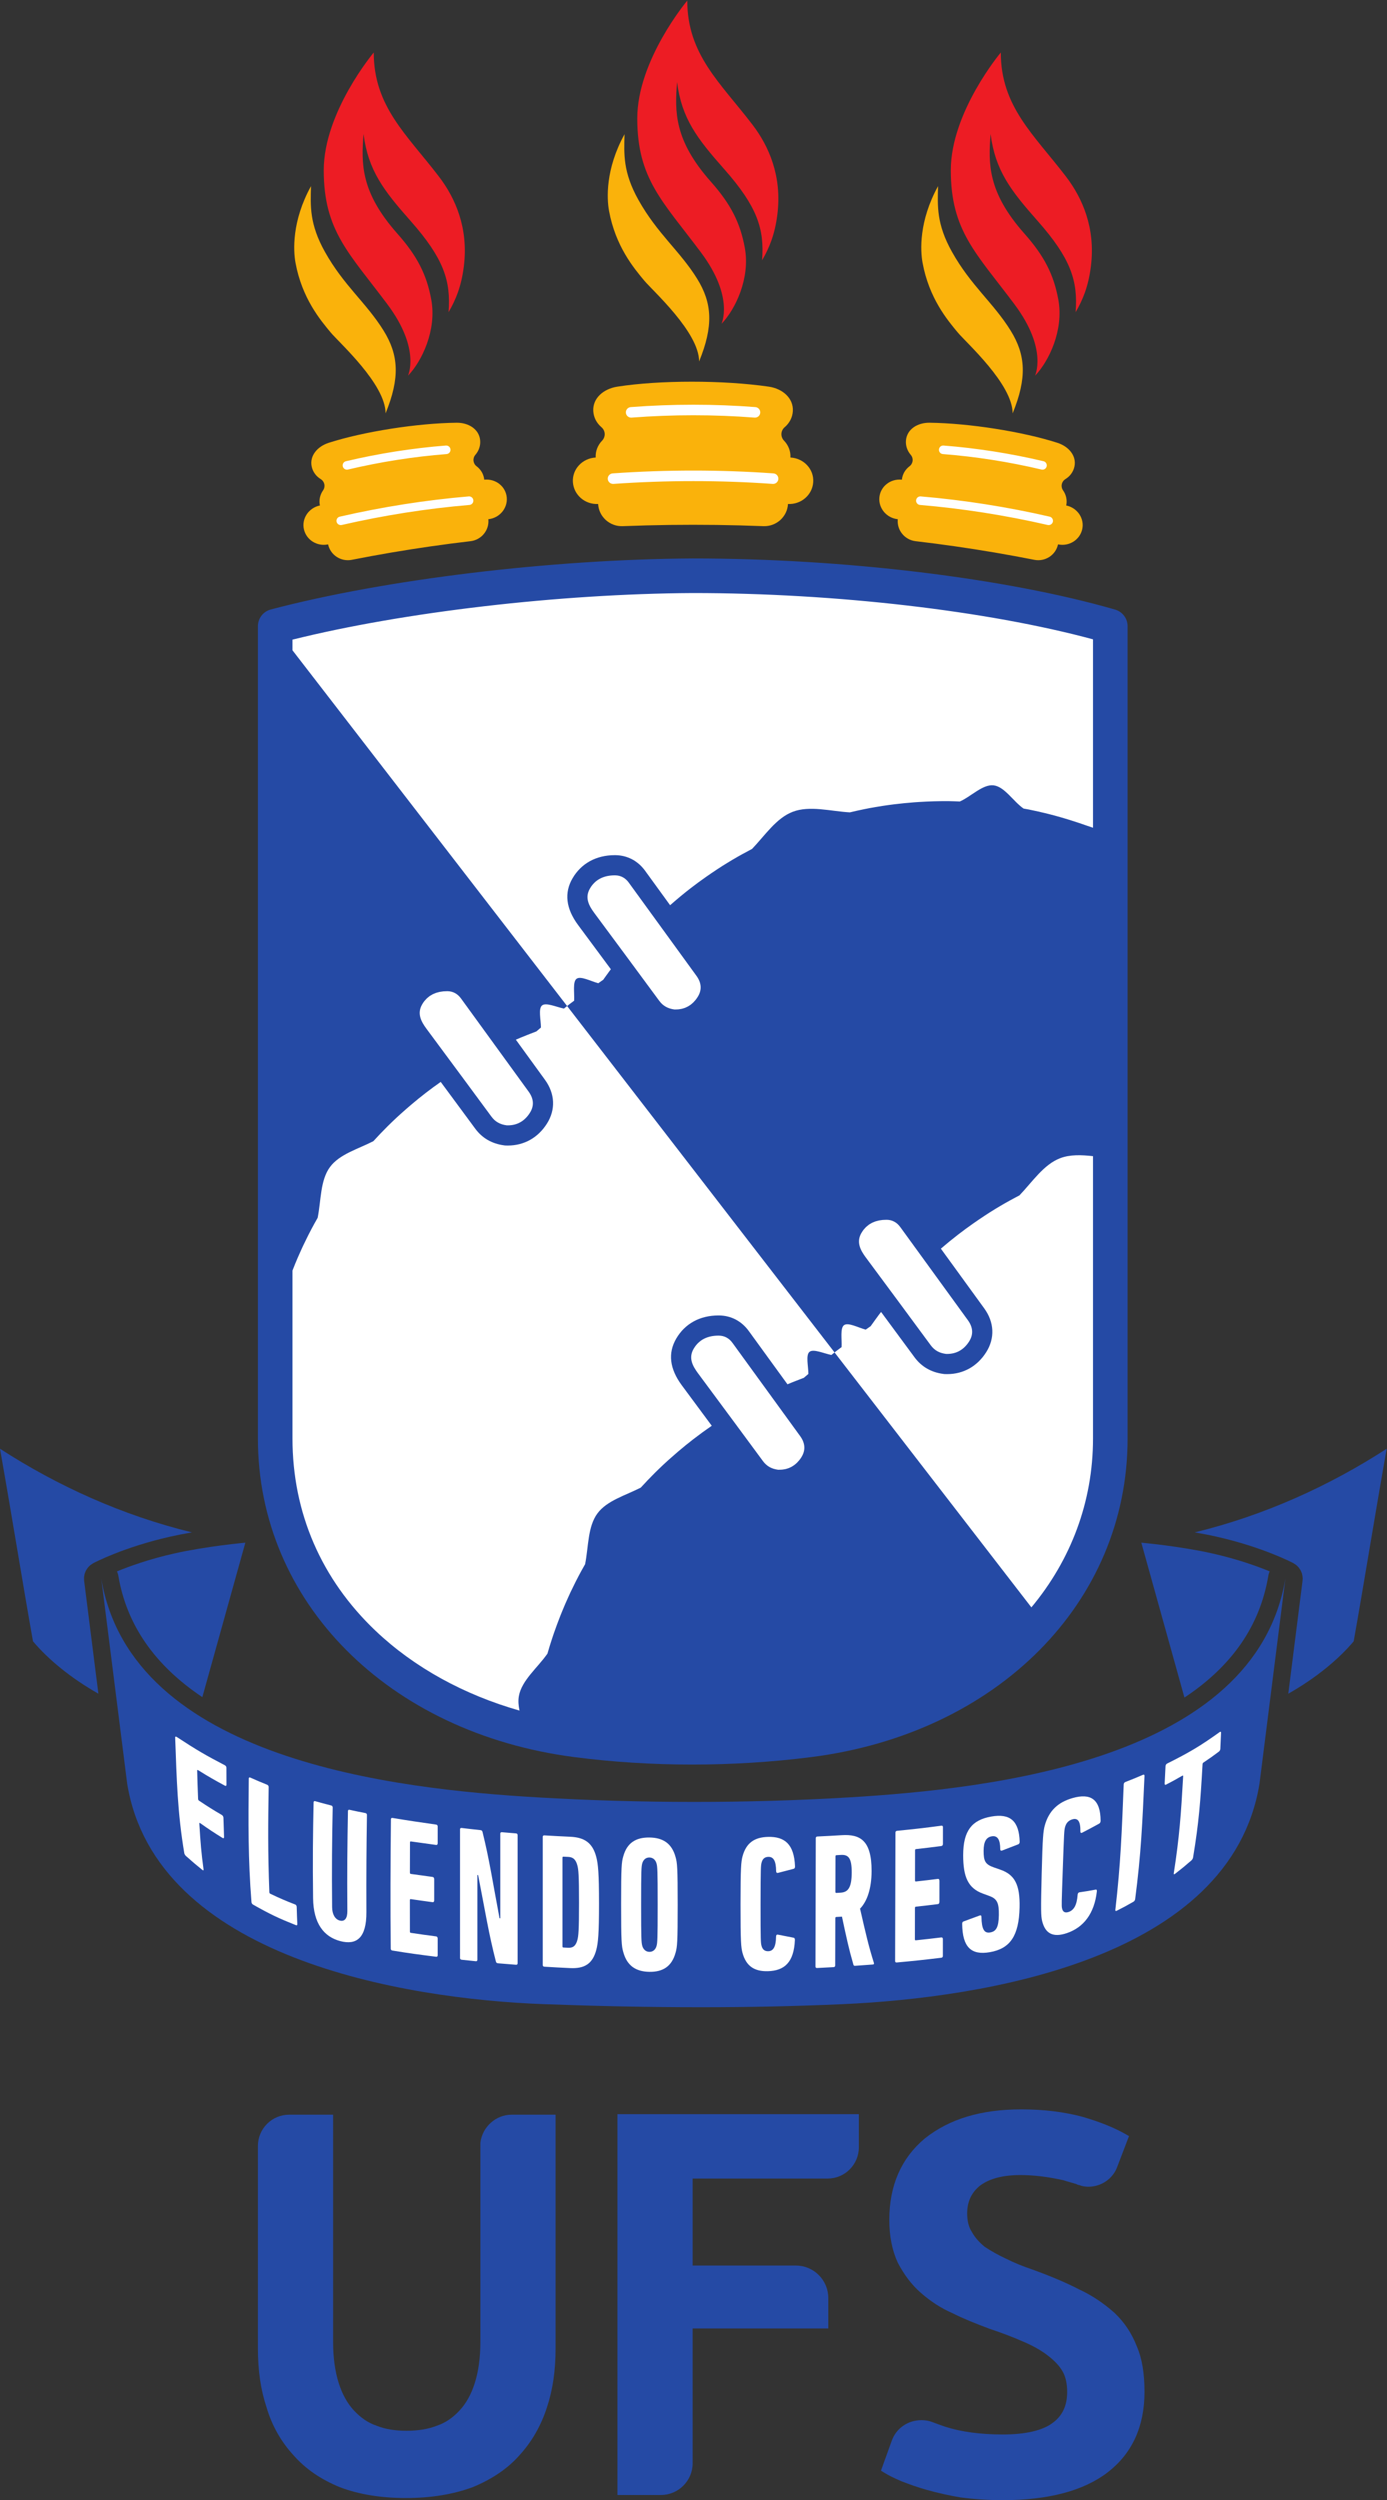 <?xml version="1.0" encoding="UTF-8" standalone="no"?>
<svg
   xmlns:dc="http://purl.org/dc/elements/1.1/"
   xmlns:cc="http://creativecommons.org/ns#"
   xmlns:rdf="http://www.w3.org/1999/02/22-rdf-syntax-ns#"
   xmlns:svg="http://www.w3.org/2000/svg"
   xmlns="http://www.w3.org/2000/svg"
   viewBox="0 0 360.773 650.013"
   height="650.013"
   width="360.773"
   xml:space="preserve"
   id="svg2"
   version="1.1"><rect x="0" y="0" width="360.773" height="650.013" fill="#333333" stroke="none"/><defs
     id="defs6" /><g
     transform="matrix(1.333,0,0,-1.333,0,650.013)"
     id="g10"><g
       transform="scale(0.1)"
       id="g12"><path
         id="path14"
         style="fill:#ffffff;fill-opacity:1;fill-rule:nonzero;stroke:none"
         d="m 2145.23,3647.3 c -205.13,59.23 -509.16,96.03 -793.45,96.03 -0.07,0 -0.56,0 -0.63,0 -266.42,-1.58 -577.337,-39.2 -792.095,-95.83 -14.262,-3.77 -24.203,-16.66 -24.203,-31.41 V 2090.74 c 0,-306.81 244.371,-552.78 594.268,-598.17 72.11,-9.36 146.66,-14.04 221.58,-14.04 74.88,0 150.13,4.67 223.65,14.02 349.94,44.49 594.34,290.46 594.34,598.19 v 1525.35 c 0,14.47 -9.57,27.19 -23.46,31.21" /><path
         id="path16"
         style="fill:#254aa5;fill-opacity:1;fill-rule:nonzero;stroke:none"
         d="m 1361.4,2931.86 c -1.29,-2.04 -2.66,-3.96 -4.09,-5.76 -0.47,-0.58 -0.98,-1.07 -1.46,-1.63 -1,-1.16 -1.99,-2.33 -3.05,-3.37 -0.62,-0.61 -1.29,-1.12 -1.92,-1.68 -0.99,-0.88 -1.97,-1.78 -3.01,-2.57 -0.72,-0.54 -1.49,-0.99 -2.23,-1.49 -1.02,-0.68 -2.03,-1.38 -3.1,-1.97 -0.81,-0.46 -1.66,-0.82 -2.5,-1.22 -1.07,-0.51 -2.13,-1.05 -3.24,-1.47 -0.88,-0.35 -1.81,-0.6 -2.72,-0.89 -1.13,-0.36 -2.25,-0.73 -3.42,-1 -0.96,-0.23 -1.96,-0.38 -2.95,-0.55 -1.18,-0.21 -2.36,-0.42 -3.59,-0.54 -1.03,-0.11 -2.11,-0.14 -3.17,-0.19 -1.6,-0.07 -3.18,-0.17 -4.83,-0.11 -12.61,1.66 -22.26,6.72 -29.81,17 -20.77,28.3 -41.64,56.52 -62.55,84.73 -2.19,2.95 -4.37,5.91 -6.56,8.86 -6.62,8.93 -13.23,17.86 -19.85,26.78 -12.56,16.94 -25.13,33.87 -37.67,50.83 -10.75,14.51 -18.91,29.93 -8.48,47.81 10.69,18.32 28.03,25.61 48.39,25.61 0.31,0 0.62,-0.01 0.93,-0.01 10.87,-0.12 19.83,-5.07 26.44,-14.2 17.12,-23.61 34.27,-47.2 51.42,-70.79 5.15,-7.08 10.28,-14.16 15.43,-21.24 8.08,-11.11 16.14,-22.23 24.22,-33.34 13.66,-18.79 27.31,-37.58 40.95,-56.39 9.52,-13.12 11.35,-27.08 2.42,-41.21 z m 462.16,-540.84 c 8.08,-11.11 16.15,-22.23 24.22,-33.35 13.66,-18.79 27.31,-37.58 40.95,-56.38 9.52,-13.12 11.36,-27.08 2.42,-41.22 -10.13,-16.02 -24.57,-24.47 -43.01,-24.47 -0.75,0 -1.51,0.01 -2.27,0.04 -12.61,1.66 -22.26,6.72 -29.8,16.99 -20.77,28.3 -41.65,56.53 -62.55,84.73 -2.92,3.95 -5.83,7.87 -8.75,11.81 -5.89,7.95 -11.78,15.89 -17.67,23.83 -12.56,16.95 -25.12,33.88 -37.67,50.83 -2.69,3.64 -5.22,7.32 -7.33,11.09 -2.26,4.04 -3.99,8.18 -5.01,12.44 -1.8,7.65 -1.16,15.68 3.87,24.3 0.09,0.15 0.2,0.28 0.3,0.44 1.26,2.13 2.61,4.13 4.05,5.95 0.54,0.69 1.16,1.25 1.73,1.9 1.05,1.2 2.08,2.44 3.21,3.5 0.7,0.66 1.47,1.19 2.2,1.8 1.09,0.9 2.14,1.85 3.29,2.64 0.82,0.56 1.7,1 2.55,1.52 1.14,0.68 2.25,1.41 3.43,2 0.92,0.45 1.9,0.78 2.84,1.18 1.2,0.51 2.38,1.05 3.62,1.47 0.99,0.33 2.04,0.56 3.06,0.83 1.26,0.35 2.5,0.73 3.79,0.99 1.09,0.22 2.21,0.34 3.32,0.5 1.3,0.19 2.58,0.42 3.91,0.55 1.15,0.1 2.35,0.11 3.52,0.16 1.5,0.07 2.96,0.18 4.49,0.16 10.88,-0.11 19.83,-5.08 26.45,-14.2 16.57,-22.87 33.19,-45.72 49.8,-68.56 5.68,-7.82 11.35,-15.66 17.04,-23.47 z m -999.747,526.47 c 1.347,2.31 2.8,4.44 4.355,6.4 0.508,0.65 1.094,1.18 1.625,1.79 1.078,1.24 2.148,2.51 3.316,3.61 0.688,0.65 1.45,1.17 2.168,1.77 1.094,0.91 2.161,1.87 3.321,2.67 0.808,0.56 1.695,0.99 2.535,1.5 1.14,0.69 2.258,1.43 3.449,2.02 0.926,0.45 1.906,0.79 2.856,1.18 1.187,0.51 2.355,1.05 3.589,1.46 1.016,0.35 2.086,0.57 3.125,0.85 1.243,0.34 2.461,0.72 3.743,0.98 1.085,0.22 2.226,0.34 3.343,0.5 1.289,0.19 2.563,0.42 3.887,0.55 1.16,0.1 2.363,0.11 3.551,0.16 1.476,0.06 2.937,0.18 4.453,0.16 10.875,-0.12 19.832,-5.08 26.449,-14.21 16.707,-23.04 33.445,-46.06 50.192,-69.09 6.789,-9.35 13.585,-18.71 20.382,-28.07 3.395,-4.68 6.789,-9.35 10.184,-14.02 17.094,-23.52 34.184,-47.04 51.254,-70.57 9.52,-13.12 11.35,-27.08 2.42,-41.22 -10.14,-16.03 -24.57,-24.47 -43.037,-24.47 -0.743,0 -1.493,0.01 -2.25,0.04 -12.602,1.66 -22.254,6.72 -29.797,16.99 -7.09,9.66 -14.25,19.28 -21.36,28.93 -10.882,14.76 -21.75,29.51 -32.66,44.24 -4.058,5.48 -8.117,10.95 -12.176,16.43 -20.148,27.2 -40.308,54.39 -60.449,81.6 -5.371,7.26 -10.097,14.74 -12.172,22.65 -2.078,7.9 -1.511,16.23 3.704,25.17 z M 2012.56,1741.29 1628.5,2238.52 c -2.07,-1.66 -4.14,-3.32 -6.22,-4.97 -15.08,3.09 -35.09,12.39 -42.66,6.15 -7.63,-6.28 -2.34,-27.72 -2.18,-43.09 -3,-2.58 -6.08,-5.09 -9.06,-7.69 -0.08,-0.07 -0.08,-0.07 -0.15,-0.12 -0.37,-0.03 -0.66,-0.13 -1.03,-0.3 -5.36,-2 -10.65,-4.08 -15.95,-6.16 -4.54,-1.76 -8.94,-3.52 -13.37,-5.44 -0.43,-0.17 -0.84,-0.36 -1.26,-0.53 l -4.85,6.68 -20.42,28.11 -11.6,15.96 c -12.85,17.69 -25.71,35.38 -38.55,53.08 -14.07,19.41 -34.63,30.23 -57.92,30.47 l -1.33,0.01 c -36.15,0 -65.4,-16.02 -82.39,-45.13 -16.55,-28.37 -12.91,-59.01 10.83,-91.08 l 40.86,-55.17 17.63,-23.79 c -12.13,-8.37 -24.13,-17.08 -35.93,-26.19 -10.06,-7.77 -19.78,-15.65 -29.32,-23.77 -1.74,-1.48 -3.49,-2.96 -5.18,-4.51 -2.61,-2.14 -5.16,-4.36 -7.57,-6.6 -4.46,-3.82 -8.79,-7.79 -13.12,-11.77 l -2.65,-2.42 c -5.72,-5.42 -11.52,-10.91 -17.12,-16.48 -9.47,-9.38 -18.61,-19.05 -27.6,-28.86 -29.88,-15.31 -66.01,-25.26 -84.56,-50.31 -19.16,-25.88 -17.36,-65.14 -24.07,-99.04 -4.25,-7.48 -8.45,-14.98 -12.47,-22.59 -3.84,-7.37 -7.71,-14.88 -11.3,-22.42 -3.43,-6.92 -6.74,-13.85 -9.83,-20.89 -3.57,-7.9 -7.06,-15.87 -10.36,-23.95 -2.48,-6.05 -4.97,-12.1 -7.24,-18.25 -2.42,-6.14 -4.69,-12.29 -6.83,-18.45 -2.28,-6.15 -4.41,-12.32 -6.41,-18.51 -3.22,-9.74 -6.22,-19.55 -9.07,-29.4 -19.1,-27.52 -50.29,-52.01 -55.75,-82.85 -1.63,-9.2 -0.79,-18.66 1.24,-28.25 -108.51,30.91 -205.529,84.19 -280.338,155.09 -106.414,100.87 -162.656,230.73 -162.656,375.52 v 327.63 c 1.703,4.38 3.41,8.76 5.188,13.1 3.308,8.08 6.804,16.05 10.367,23.95 3.097,7.03 6.402,13.97 9.836,20.89 3.586,7.55 7.457,15.05 11.301,22.41 4.019,7.62 8.218,15.13 12.468,22.6 6.707,33.91 4.907,73.15 24.063,99.03 18.547,25.06 54.687,35.01 84.57,50.32 8.988,9.82 18.129,19.49 27.594,28.85 5.597,5.59 11.398,11.07 17.121,16.5 l 2.652,2.42 c 4.332,3.97 8.66,7.94 13.121,11.76 2.407,2.25 4.953,4.46 7.571,6.61 1.687,1.55 3.433,3.02 5.183,4.5 9.532,8.12 19.25,16.01 29.313,23.77 9.504,7.34 19.152,14.37 28.89,21.2 l 1.118,-1.51 3.55,-4.79 8.621,-11.65 c 9.055,-12.22 18.086,-24.47 27.122,-36.72 l 5.488,-7.45 8.535,-11.54 c 4.262,-5.77 8.527,-11.54 12.766,-17.31 13.656,-18.59 32.625,-29.6 56.402,-32.73 l 1.848,-0.25 1.859,-0.06 c 1.234,-0.05 2.469,-0.07 3.68,-0.07 31.757,0 58.857,15.2 76.317,42.81 17.19,27.2 15.79,58.31 -3.83,85.36 -17.09,23.55 -34.18,47.08 -51.28,70.61 l -5.6,7.71 c 3.13,1.33 6.28,2.67 9.44,3.98 4.43,1.9 8.84,3.67 13.38,5.43 5.3,2.08 10.58,4.16 15.94,6.16 0.38,0.17 0.67,0.27 1.03,0.29 0.08,0.06 0.08,0.06 0.16,0.13 2.97,2.6 6.06,5.11 9.05,7.7 -0.16,15.36 -5.44,36.81 2.19,43.09 7.56,6.24 27.57,-3.07 42.65,-6.15 2.08,1.64 4.16,3.3 6.22,4.96 l -535.894,693.82 v 20.8 c 216.758,53.9 519.504,89.32 780.584,90.87 h 0.45 c 278.26,0 574.29,-34.4 781.03,-90.29 V 3261.9 c -3.74,1.25 -7.47,2.46 -11.2,3.78 3.78,-1.41 7.49,-2.76 11.2,-4.2 v -0.01 c -4.04,1.56 -8.1,3.03 -12.21,4.55 -0.42,0.05 -0.82,0.25 -1.15,0.37 -0.69,0.22 -1.22,0.43 -1.91,0.66 -7.23,2.55 -14.57,5.06 -21.85,7.34 -16.58,5.39 -33.24,10.22 -50.04,14.43 -5.56,1.34 -11.04,2.76 -16.61,3.97 -1.03,0.34 -2.12,0.63 -3.38,0.78 -6.06,1.35 -12.11,2.69 -18.2,3.89 -3.35,0.69 -6.73,1.17 -10.09,1.81 -19.86,13.58 -37.29,43.1 -58.86,45.36 -21.11,2.2 -43.75,-21.94 -65.55,-31.56 -7,0.24 -13.99,0.63 -20.99,0.69 -19.58,0.18 -39.2,-0.42 -58.83,-1.65 -6.5,-0.37 -13,-0.88 -19.52,-1.53 -6.52,-0.51 -13.04,-1.16 -19.58,-1.95 -6.53,-0.64 -13.01,-1.51 -19.5,-2.37 -8.64,-1.17 -17.24,-2.53 -25.78,-3.99 -7.6,-1.22 -15.13,-2.65 -22.71,-4.23 -9.28,-1.86 -18.5,-3.98 -27.71,-6.16 -37.79,2.15 -78.36,13.83 -111.6,1.07 -32.04,-12.29 -53.93,-45.9 -79.22,-72.36 -12.77,-6.69 -25.44,-13.6 -37.86,-20.96 -6.82,-4.01 -13.58,-8.24 -20.28,-12.4 -1,-0.66 -2,-1.3 -3.02,-1.95 -4.93,-3.19 -9.87,-6.38 -14.7,-9.73 -2.77,-1.76 -5.56,-3.66 -8.3,-5.66 -1.92,-1.24 -3.79,-2.55 -5.65,-3.87 -10.28,-7.18 -20.36,-14.59 -30.42,-22.37 -13.69,-10.57 -26.82,-21.61 -39.68,-32.87 l -5.83,8.03 c -14.33,19.7 -28.65,39.41 -42.94,59.13 -14.04,19.38 -34.6,30.2 -57.89,30.46 l -1.36,0.01 c -36.15,0 -65.41,-16.04 -82.39,-45.14 -16.55,-28.37 -12.91,-59.01 10.83,-91.08 10.09,-13.63 20.21,-27.27 30.32,-40.9 l 7.38,-9.95 19.83,-26.76 3.28,-4.43 3.15,-4.24 c -1.38,-1.85 -2.78,-3.66 -4.15,-5.56 -3.35,-4.6 -6.78,-9.25 -10,-13.86 -0.24,-0.33 -0.43,-0.59 -0.53,-0.93 -0.08,-0.07 -0.08,-0.07 -0.16,-0.12 -3.28,-2.22 -6.49,-4.57 -9.74,-6.82 -14.84,4.03 -34.25,14.56 -42.25,8.77 -7.96,-5.75 -4,-27.46 -4.82,-42.82 -3.35,-2.53 -6.75,-4.96 -10.09,-7.53 -1.21,-0.95 -2.41,-1.92 -3.61,-2.89 l 521.86,-675.63 c 1.2,0.96 2.39,1.95 3.61,2.88 3.33,2.58 6.73,5 10.08,7.54 0.83,15.36 -3.12,37.07 4.82,42.82 8.01,5.8 27.42,-4.74 42.25,-8.77 3.26,2.25 6.47,4.59 9.75,6.82 0.07,0.06 0.07,0.06 0.15,0.11 0.11,0.35 0.29,0.6 0.54,0.93 3.21,4.62 6.65,9.27 9.99,13.86 2.85,3.96 5.67,7.78 8.64,11.58 0.31,0.4 0.62,0.8 0.92,1.2 l 2.65,-3.57 c 20.85,-28.15 41.7,-56.33 62.43,-84.59 13.64,-18.58 32.62,-29.59 56.4,-32.71 l 1.84,-0.25 1.86,-0.06 c 1.25,-0.05 2.48,-0.07 3.71,-0.07 31.75,0 58.84,15.19 76.29,42.8 17.19,27.21 15.8,58.32 -3.84,85.38 -13.63,18.8 -27.3,37.6 -40.97,56.4 l -9.72,13.4 -14.5,19.95 -7.44,10.24 -9.62,13.24 -2.39,3.3 c 10.78,9.26 21.83,18.3 33.19,27.08 10.06,7.77 20.15,15.18 30.42,22.36 1.87,1.32 3.73,2.63 5.66,3.87 2.73,1.99 5.52,3.9 8.31,5.66 4.81,3.35 9.75,6.54 14.7,9.73 1,0.64 2,1.29 3,1.95 6.7,4.16 13.47,8.39 20.29,12.4 12.42,7.36 25.08,14.27 37.86,20.97 25.29,26.45 47.18,60.06 79.22,72.35 19.56,7.51 41.65,6.53 64.21,4.05 v -550.76 c 0,-124.14 -43.71,-237.49 -120.25,-329.32 z m -590.73,375.89 c -19.93,26.9 -39.88,53.8 -59.8,80.72 -10.74,14.51 -18.9,29.93 -8.47,47.81 10.7,18.32 28.03,25.61 48.39,25.61 0.31,0 0.61,-0.01 0.92,-0.01 10.88,-0.12 19.84,-5.08 26.46,-14.2 16.71,-23.06 33.45,-46.08 50.18,-69.11 6.81,-9.36 13.62,-18.74 20.42,-28.1 3.39,-4.66 6.77,-9.33 10.15,-13.99 17.1,-23.51 34.19,-47.03 51.26,-70.56 2.38,-3.28 4.28,-6.62 5.65,-9.99 4.12,-10.13 3.47,-20.63 -3.23,-31.23 -1.3,-2.04 -2.66,-3.96 -4.09,-5.75 -0.47,-0.59 -0.98,-1.08 -1.45,-1.64 -1.01,-1.16 -2.01,-2.33 -3.06,-3.37 -0.62,-0.6 -1.27,-1.11 -1.9,-1.66 -0.99,-0.89 -1.98,-1.79 -3.02,-2.58 -0.73,-0.55 -1.49,-0.99 -2.23,-1.49 -1.02,-0.68 -2.03,-1.38 -3.11,-1.98 -0.81,-0.45 -1.66,-0.81 -2.5,-1.21 -1.06,-0.52 -2.12,-1.04 -3.23,-1.47 -0.89,-0.35 -1.81,-0.61 -2.72,-0.89 -1.13,-0.36 -2.25,-0.74 -3.42,-1.01 -0.96,-0.22 -1.95,-0.37 -2.94,-0.55 -1.19,-0.2 -2.37,-0.42 -3.6,-0.53 -1.03,-0.11 -2.09,-0.14 -3.16,-0.19 -1.6,-0.08 -3.19,-0.17 -4.85,-0.12 -12.61,1.66 -22.27,6.73 -29.81,17 -7.09,9.66 -14.24,19.28 -21.35,28.93 -10.88,14.76 -21.75,29.51 -32.67,44.24 -4.27,5.77 -8.54,11.54 -12.82,17.32 z m 754.08,1570.2 c -213.06,61.53 -528.85,99.75 -824.13,99.75 -0.07,0 -0.58,0 -0.65,0 -276.73,-1.64 -599.673,-40.72 -822.735,-99.54 -14.813,-3.91 -25.133,-17.31 -25.133,-32.63 V 2070.61 c 0,-318.66 253.816,-574.16 617.248,-621.31 74.9,-9.71 152.33,-14.57 230.15,-14.57 77.77,0 155.93,4.86 232.3,14.56 363.47,46.2 617.34,301.7 617.34,621.32 v 1584.35 c 0,15.03 -9.95,28.24 -24.39,32.42" /><path
         id="path18"
         style="fill:#254aa5;fill-opacity:1;fill-rule:nonzero;stroke:none"
         d="m 2641.46,1675.1 c 20,112.23 38.85,230.91 64.38,375.6 -111.5,-72.18 -238.56,-130.07 -374.53,-163.1 14.21,-2.47 28.76,-5.27 42.88,-8.46 90.32,-20.45 147.47,-50.48 149.86,-51.75 0.45,-0.23 0.84,-0.59 1.28,-0.85 1.24,-0.73 2.43,-1.48 3.55,-2.36 0.61,-0.48 1.18,-1 1.76,-1.51 1.03,-0.93 2.03,-1.89 2.95,-2.95 0.5,-0.58 0.97,-1.19 1.44,-1.81 0.85,-1.12 1.63,-2.27 2.34,-3.49 0.38,-0.65 0.73,-1.33 1.06,-2.01 0.63,-1.28 1.17,-2.58 1.63,-3.95 0.14,-0.37 0.34,-0.71 0.46,-1.09 0.12,-0.39 0.13,-0.79 0.23,-1.18 0.35,-1.32 0.61,-2.65 0.8,-4.02 0.12,-0.89 0.21,-1.78 0.26,-2.69 0.04,-0.64 0.18,-1.24 0.18,-1.89 0,-0.8 -0.13,-1.55 -0.19,-2.32 -0.04,-0.61 -0.08,-1.21 -0.15,-1.81 -0.07,-0.51 -0.05,-1.05 -0.13,-1.57 l -27.67,-218.97 c 53.9,30.56 97.91,66.84 127.61,102.18" /><path
         id="path20"
         style="fill:#254aa5;fill-opacity:1;fill-rule:nonzero;stroke:none"
         d="m 64.379,1675.1 c 29.699,-35.34 73.715,-71.62 127.605,-102.18 l -27.847,220.45 c -0.02,0.14 0.008,0.28 -0.012,0.43 -0.129,1.12 -0.074,2.24 -0.09,3.36 -0.015,1.13 -0.101,2.25 -0.008,3.34 0.078,0.86 0.301,1.71 0.442,2.57 0.222,1.33 0.406,2.67 0.785,3.95 0.031,0.12 0.031,0.23 0.066,0.35 0.215,0.69 0.575,1.33 0.836,2 0.469,1.26 0.918,2.52 1.532,3.7 0.429,0.84 0.984,1.59 1.48,2.39 0.648,1.04 1.277,2.09 2.043,3.04 0.598,0.76 1.293,1.43 1.957,2.14 0.828,0.88 1.641,1.76 2.559,2.55 0.726,0.63 1.523,1.14 2.304,1.7 1,0.72 1.996,1.44 3.086,2.05 0.235,0.14 0.434,0.32 0.672,0.45 2.387,1.27 59.531,31.3 149.859,51.75 14.118,3.19 28.668,5.99 42.879,8.46 -135.964,33.03 -263.023,90.92 -374.531,163.1 C 25.535,1906.01 44.379,1787.33 64.379,1675.1" /><path
         id="path22"
         style="fill:#254aa5;fill-opacity:1;fill-rule:nonzero;stroke:none"
         d="m 2474.86,1802.62 c 0.46,3.13 1.38,6.11 2.65,8.9 -24.51,10.09 -62.63,23.81 -110.77,34.71 -64.06,14.5 -139.66,21.27 -139.66,21.27 l 84.15,-302.11 c 93.11,61.65 147.32,140.54 163.63,237.23" /><path
         id="path24"
         style="fill:#254aa5;fill-opacity:1;fill-rule:nonzero;stroke:none"
         d="m 228.23,1811.48 c 1.188,-2.62 2.172,-5.36 2.665,-8.33 15.953,-95.56 71.003,-174.8 163.941,-236.93 l 83.926,301.28 c 0,0 -75.602,-6.77 -139.664,-21.27 -48.192,-10.92 -86.36,-24.65 -110.868,-34.75" /><path
         id="path26"
         style="fill:#254aa5;fill-opacity:1;fill-rule:nonzero;stroke:none"
         d="m 2457.63,1397.11 c 16.86,133.49 33.73,266.99 50.6,400.48 -59.24,-354.55 -574.58,-410.2 -850.24,-426.8 -99.53,-5.99 -201.53,-8.94 -303.46,-8.94 -103.16,0 -206.23,3.02 -306.69,8.94 -274.391,16.18 -791.067,72.42 -850.227,426.8 16.867,-133.49 33.727,-266.99 50.594,-400.48 55.664,-338.9 537.902,-419.571 813.753,-429.739 101.7,-3.742 203.59,-5.93 305.2,-5.93 92.58,0 184.92,1.821 276.72,5.93 274.39,12.309 757.58,87.229 813.75,429.739" /><path
         id="path28"
         style="fill:#fab20b;fill-opacity:1;fill-rule:nonzero;stroke:none"
         d="m 1542.37,3983.96 c 0.7,12.52 -4.09,24.14 -12.37,32.77 -7.46,7.76 -6.88,19.55 1.31,26.53 9.12,7.78 15.1,18.81 15.79,31.34 1.36,25.03 -19.86,43.62 -46.88,47.56 -88.58,12.92 -213.24,12.94 -295.68,0 -26.97,-4.23 -48.22,-22.52 -46.88,-47.56 0.68,-12.53 6.66,-23.56 15.78,-31.34 8.19,-6.99 8.76,-18.78 1.31,-26.55 -8.27,-8.62 -13.04,-20.23 -12.35,-32.75 -26.24,-1.39 -46.2,-23.07 -44.49,-48.07 1.69,-25 23.71,-43.9 49.23,-42.56 1.36,-25.05 22.94,-44.25 48.06,-43.23 30.48,1.19 60.97,1.99 91.45,2.39 30.49,0.39 60.97,0.39 91.47,0 30.48,-0.4 60.96,-1.2 91.43,-2.39 25.26,-0.99 46.68,18.22 48.08,43.23 25.45,-1.31 47.59,17.56 49.22,42.56 1.75,25 -18.19,46.7 -44.48,48.07" /><path
         id="path30"
         style="fill:#ffffff;fill-opacity:1;fill-rule:nonzero;stroke:none"
         d="m 1509.28,3953 c -103.38,7.37 -208.96,7.37 -313.79,0 -5.66,-0.39 -9.93,-5.3 -9.54,-10.96 0.41,-5.66 5.35,-9.83 10.98,-9.53 103.89,7.28 208.49,7.29 310.89,0 0.26,-0.02 0.5,-0.03 0.75,-0.03 5.34,0 9.85,4.13 10.23,9.55 0.41,5.66 -3.86,10.58 -9.52,10.97" /><path
         id="path32"
         style="fill:#ffffff;fill-opacity:1;fill-rule:nonzero;stroke:none"
         d="m 1231.55,4061.77 c 0.26,0 0.52,0.02 0.79,0.03 80.35,6.15 161.12,6.15 240.06,0 5.79,-0.47 10.61,3.8 11.05,9.45 0.44,5.66 -3.79,10.6 -9.44,11.04 -80,6.22 -161.83,6.22 -243.24,0 -5.66,-0.43 -9.89,-5.36 -9.46,-11.02 0.42,-5.4 4.92,-9.5 10.24,-9.5" /><path
         id="path34"
         style="fill:#fab20b;fill-opacity:1;fill-rule:nonzero;stroke:none"
         d="m 1218.66,4614.53 c -1.05,-38.5 -3.27,-73.84 27.1,-128.1 37,-66.12 80.51,-99.04 114.35,-153.39 29.79,-47.85 32.37,-92.5 4.07,-161.7 0,57.09 -90.56,137.89 -107.14,157.79 -20.46,24.55 -55.96,66.93 -68.63,135.95 -4.29,23.34 -7.44,80.95 30.25,149.45" /><path
         id="path36"
         style="fill:#ed1c24;fill-opacity:1;fill-rule:nonzero;stroke:none"
         d="m 1408.12,4244.96 c -1.29,-1.34 26.23,50.09 -40.5,139.27 -74.64,99.73 -124.1,143.18 -124.1,261.22 0,113.69 97.57,229.69 97.57,229.69 0,-105.66 64.92,-160.48 127.36,-242.21 31.55,-41.3 57.93,-99.85 48.41,-175.21 -4.9,-38.77 -15.62,-64.78 -29.8,-89.08 4.73,61.25 -9.24,104.66 -74.28,178.23 -51.97,58.77 -82.63,98.04 -91.61,169.39 -4.49,-57.87 -5.99,-113.25 66.1,-194.49 38.84,-43.77 57.26,-80.24 66.1,-128.83 10.82,-59.46 -18.44,-120 -45.25,-147.98" /><path
         id="path38"
         style="fill:#fab20b;fill-opacity:1;fill-rule:nonzero;stroke:none"
         d="m 944.914,3940.76 c -1.062,10.65 -6.641,19.84 -14.777,26.02 -7.321,5.56 -8.395,15.59 -2.41,22.56 6.671,7.78 10.257,17.88 9.183,28.54 -2.172,21.31 -22.543,34.2 -45.867,33.94 -76.477,-0.82 -181.695,-17.31 -249.566,-39.15 -22.204,-7.14 -37.719,-25.39 -33.266,-46.35 2.23,-10.48 8.734,-19 17.465,-24.36 7.836,-4.82 9.883,-14.69 4.625,-22.23 -5.84,-8.37 -8.324,-18.81 -6.09,-29.28 -21.961,-4.65 -35.938,-25.59 -31.188,-46.47 4.739,-20.88 25.821,-33.91 47.184,-29.4 4.473,-20.96 25.219,-34.3 46.297,-30.13 25.562,5.05 51.195,9.76 76.863,14.13 25.688,4.37 51.41,8.4 77.203,12.11 25.782,3.7 51.621,7.07 77.493,10.09 21.441,2.51 36.988,21.56 34.851,42.85 21.652,2.27 37.848,21.13 35.91,42.44 -1.84,21.34 -21.527,37.02 -43.91,34.69" /><path
         id="path40"
         style="fill:#ffffff;fill-opacity:1;fill-rule:nonzero;stroke:none"
         d="m 914.637,3908.11 c -83.821,-7.11 -168.477,-20.39 -251.602,-39.48 -4.492,-1.03 -7.297,-5.5 -6.265,-9.99 1.031,-4.48 5.519,-7.2 9.996,-6.26 82.39,18.91 166.254,32.08 249.281,39.1 0.203,0.03 0.402,0.05 0.598,0.08 4.285,0.67 7.382,4.56 7.011,8.94 -0.39,4.59 -4.426,8 -9.019,7.61" /><path
         id="path42"
         style="fill:#ffffff;fill-opacity:1;fill-rule:nonzero;stroke:none"
         d="m 678.266,3960.38 c 0.207,0.04 0.422,0.08 0.632,0.12 63.653,15.04 128.415,25.2 192.489,30.2 4.691,0.35 8.019,4.37 7.664,8.96 -0.356,4.6 -4.371,8.03 -8.965,7.67 -64.922,-5.07 -130.535,-15.37 -195.02,-30.59 -4.48,-1.06 -7.257,-5.55 -6.203,-10.03 1.012,-4.28 5.141,-7 9.403,-6.33" /><path
         id="path44"
         style="fill:#fab20b;fill-opacity:1;fill-rule:nonzero;stroke:none"
         d="m 606.859,4513.3 c -1.046,-38.5 -3.257,-73.84 27.106,-128.1 37,-66.12 80.504,-99.04 114.344,-153.39 29.793,-47.85 32.371,-92.5 4.074,-161.7 0,57.09 -90.563,137.89 -107.141,157.79 -20.461,24.55 -55.953,66.93 -68.629,135.96 -4.285,23.34 -7.429,80.94 30.246,149.44" /><path
         id="path46"
         style="fill:#ed1c24;fill-opacity:1;fill-rule:nonzero;stroke:none"
         d="m 796.324,4143.73 c -1.289,-1.34 26.231,50.09 -40.508,139.27 -74.636,99.73 -124.089,143.18 -124.089,261.22 0,113.69 97.57,229.69 97.57,229.69 0,-105.66 64.914,-160.48 127.355,-242.2 31.559,-41.31 57.938,-99.86 48.411,-175.22 -4.899,-38.77 -15.614,-64.78 -29.793,-89.08 4.722,61.25 -9.247,104.66 -74.297,178.23 -51.961,58.77 -82.621,98.05 -91.598,169.39 -4.492,-57.87 -5.988,-113.25 66.098,-194.49 38.836,-43.77 57.265,-80.24 66.105,-128.83 10.82,-59.46 -18.441,-120 -45.254,-147.98" /><path
         id="path48"
         style="fill:#fab20b;fill-opacity:1;fill-rule:nonzero;stroke:none"
         d="m 1759.85,3940.76 c 1.06,10.65 6.64,19.84 14.77,26.02 7.33,5.56 8.4,15.59 2.41,22.56 -6.67,7.78 -10.25,17.88 -9.18,28.54 2.17,21.31 22.54,34.2 45.87,33.94 76.48,-0.82 181.69,-17.31 249.56,-39.15 22.21,-7.14 37.73,-25.39 33.28,-46.35 -2.24,-10.48 -8.74,-19 -17.48,-24.36 -7.83,-4.82 -9.88,-14.69 -4.61,-22.23 5.84,-8.37 8.32,-18.81 6.08,-29.28 21.96,-4.65 35.94,-25.59 31.19,-46.47 -4.74,-20.88 -25.82,-33.91 -47.19,-29.4 -4.47,-20.96 -25.21,-34.3 -46.29,-30.13 -25.57,5.05 -51.2,9.76 -76.86,14.13 -25.69,4.37 -51.42,8.4 -77.21,12.11 -25.78,3.7 -51.62,7.07 -77.5,10.09 -21.43,2.51 -36.98,21.56 -34.84,42.85 -21.65,2.27 -37.84,21.13 -35.91,42.44 1.84,21.34 21.52,37.02 43.91,34.69" /><path
         id="path50"
         style="fill:#ffffff;fill-opacity:1;fill-rule:nonzero;stroke:none"
         d="m 1796.61,3908.11 c 83.83,-7.11 168.48,-20.39 251.61,-39.48 4.49,-1.03 7.29,-5.5 6.27,-9.99 -1.04,-4.48 -5.52,-7.2 -10,-6.26 -82.39,18.91 -166.25,32.08 -249.28,39.1 -0.21,0.03 -0.4,0.05 -0.6,0.08 -4.29,0.67 -7.38,4.56 -7.01,8.94 0.39,4.59 4.42,8 9.01,7.61" /><path
         id="path52"
         style="fill:#ffffff;fill-opacity:1;fill-rule:nonzero;stroke:none"
         d="m 2032.99,3960.38 c -0.21,0.04 -0.42,0.08 -0.63,0.12 -63.66,15.04 -128.42,25.2 -192.48,30.2 -4.7,0.35 -8.03,4.37 -7.67,8.96 0.35,4.6 4.36,8.03 8.95,7.67 64.93,-5.07 130.55,-15.37 195.03,-30.59 4.49,-1.06 7.26,-5.55 6.2,-10.03 -1.01,-4.28 -5.13,-7 -9.4,-6.33" /><path
         id="path54"
         style="fill:#fab20b;fill-opacity:1;fill-rule:nonzero;stroke:none"
         d="m 1830.45,4513.3 c -1.04,-38.5 -3.26,-73.84 27.1,-128.1 37,-66.12 80.51,-99.04 114.35,-153.39 29.79,-47.85 32.37,-92.5 4.07,-161.7 0,57.09 -90.56,137.89 -107.14,157.79 -20.46,24.55 -55.95,66.93 -68.62,135.96 -4.29,23.34 -7.43,80.94 30.24,149.44" /><path
         id="path56"
         style="fill:#ed1c24;fill-opacity:1;fill-rule:nonzero;stroke:none"
         d="m 2019.91,4143.73 c -1.28,-1.34 26.24,50.09 -40.5,139.27 -74.64,99.73 -124.09,143.18 -124.09,261.22 0,113.69 97.56,229.69 97.56,229.69 0,-105.66 64.93,-160.48 127.37,-242.2 31.55,-41.31 57.93,-99.86 48.4,-175.22 -4.9,-38.77 -15.61,-64.78 -29.79,-89.08 4.73,61.25 -9.25,104.66 -74.3,178.23 -51.96,58.77 -82.61,98.05 -91.6,169.39 -4.49,-57.87 -5.98,-113.25 66.11,-194.49 38.83,-43.77 57.26,-80.24 66.1,-128.83 10.82,-59.46 -18.44,-120 -45.26,-147.98" /><path
         id="path58"
         style="fill:#ffffff;fill-opacity:1;fill-rule:nonzero;stroke:none"
         d="m 341.813,1487.54 c -0.067,1.88 1.195,2.25 3.152,0.96 38.683,-25.37 57.344,-36.2 93.808,-55.13 1.84,-0.96 3.067,-2.87 3.067,-4.8 0,-12.64 0.012,-19.33 0.098,-33.12 0.007,-2.12 -1.192,-2.89 -3.02,-1.92 -20.648,11.09 -31.102,17.1 -52.348,30.28 -1.25,0.78 -1.859,0.47 -1.82,-0.92 0.539,-21.39 0.871,-32.68 1.797,-55.26 0.058,-1.46 0.695,-2.6 1.922,-3.41 17.969,-12 26.851,-17.53 44.465,-27.86 1.8,-1.05 3.027,-3.25 3.086,-5.51 0.371,-14.95 0.593,-22.5 1.16,-37.39 0.09,-2.26 -1.032,-3.04 -2.797,-1.94 -17.363,10.73 -26.106,16.5 -43.754,28.96 -1.203,0.84 -1.758,0.54 -1.672,-0.91 2.32,-38.06 3.84,-57.12 8.254,-89.5 0.254,-1.86 -0.719,-2.16 -2.434,-0.79 -12.672,10.24 -19.027,15.63 -31.797,27.02 -1.726,1.54 -3.085,3.77 -3.39,5.61 -13.43,80.51 -14.719,142.88 -17.777,225.63" /><path
         id="path60"
         style="fill:#ffffff;fill-opacity:1;fill-rule:nonzero;stroke:none"
         d="m 485.414,1407.47 c 0.02,1.95 1.231,2.67 3.027,1.87 13.27,-5.94 19.848,-8.73 32.918,-13.99 1.766,-0.7 2.922,-2.45 2.891,-4.42 -1.113,-71.12 -1.687,-126.22 1.324,-205.15 0.059,-1.46 0.649,-2.44 1.785,-2.98 19.524,-9.3 29.25,-13.46 48.68,-21.01 1.699,-0.66 2.863,-2.55 2.926,-4.72 0.394,-14.15 0.633,-20.95 1.219,-33.54 0.086,-1.93 -0.965,-2.75 -2.649,-2.09 -33.441,13.3 -50.14,21.09 -83.734,40.13 -1.684,0.96 -2.914,2.85 -3.071,4.76 -6.75,84.06 -6.152,155.44 -5.316,241.14" /><path
         id="path62"
         style="fill:#ffffff;fill-opacity:1;fill-rule:nonzero;stroke:none"
         d="m 610.941,1173.92 c -0.937,74.95 -0.308,123.84 0.985,187.05 0.039,1.96 1.211,2.9 2.922,2.42 12.668,-3.63 18.984,-5.31 31.586,-8.49 1.703,-0.43 2.812,-1.97 2.773,-3.93 -1.273,-65.01 -1.898,-117.27 -1.133,-194.39 0.137,-13.84 5.641,-23.67 14.961,-26.12 9.61,-2.53 14.867,4.5 14.766,18.38 -0.571,77.45 0,130.45 1.156,195.15 0.035,1.93 1.188,2.94 2.887,2.57 12.558,-2.76 18.832,-4.05 31.39,-6.5 1.7,-0.34 2.809,-1.8 2.778,-3.73 -0.918,-62.14 -1.371,-113.41 -1.051,-189.58 0.203,-50.14 -19.082,-64.75 -51.082,-56.32 -31.711,8.36 -52.324,34.14 -52.938,83.49" /><path
         id="path64"
         style="fill:#ffffff;fill-opacity:1;fill-rule:nonzero;stroke:none"
         d="m 762.805,1327.99 c 0.019,1.89 1.172,2.93 2.875,2.65 33.789,-5.59 50.398,-7.97 85.418,-13.01 1.769,-0.25 2.953,-1.61 2.953,-3.45 0,-12.03 0,-18.76 0,-33 0,-2.19 -1.184,-3.5 -2.953,-3.24 -20.047,2.82 -29.762,4.04 -49.336,6.85 -1.16,0.17 -1.735,-0.49 -1.739,-1.98 -0.085,-22.04 -0.117,-34.2 -0.168,-58.64 -0.003,-1.65 0.571,-2.58 1.731,-2.75 16.996,-2.44 25.535,-3.59 42.75,-5.89 1.75,-0.23 2.926,-2.04 2.926,-4.53 0,-16.31 0,-24.63 0,-40.95 0,-2.51 -1.176,-4.01 -2.926,-3.77 -17.234,2.33 -25.789,3.51 -42.805,6.01 -1.164,0.18 -1.738,-0.56 -1.738,-2.22 -0.012,-25.48 0.004,-38.17 0.062,-61.08 0.004,-1.49 0.583,-2.31 1.743,-2.49 19.656,-2.93 29.453,-4.35 49.5,-6.93 1.769,-0.24 2.953,-1.86 2.953,-4.05 0,-14.23 0,-20.96 0,-32.98 0,-1.85 -1.184,-2.89 -2.953,-2.67 -35.02,4.4 -51.825,6.61 -85.739,12.18 -1.711,0.27 -2.871,1.69 -2.89,3.58 -0.938,82.97 -0.489,169 0.336,252.36" /><path
         id="path66"
         style="fill:#ffffff;fill-opacity:1;fill-rule:nonzero;stroke:none"
         d="m 897.664,1308.41 c 0,1.83 1.176,2.88 2.945,2.66 14.719,-1.79 22.079,-2.63 36.786,-4.18 2.359,-0.25 3.531,-1.26 4.117,-3.46 13.301,-53.55 19.945,-97.85 33.23,-168.47 0.594,-0.05 0.887,-0.08 1.477,-0.13 0,69.46 0,113.11 0,165.23 0,1.83 1.176,2.91 2.933,2.75 11.172,-1 16.758,-1.47 27.928,-2.35 1.76,-0.14 2.94,-1.42 2.94,-3.26 0,-80.52 0,-169.63 0,-250.15 0,-1.84 -1.18,-2.93 -2.94,-2.8 -14.107,1.07 -21.158,1.65 -35.271,2.87 -2.36,0.2 -3.532,1.19 -4.121,3.37 -13.875,53.35 -20.813,97.66 -34.704,168.67 -0.589,0.07 -0.882,0.09 -1.472,0.15 0,-69.55 0,-113.26 0,-165.44 0,-1.84 -1.172,-2.91 -2.942,-2.73 -11.179,1.11 -16.769,1.7 -27.961,2.92 -1.769,0.19 -2.945,1.51 -2.945,3.35 0,80.78 0,170.21 0,251" /><path
         id="path68"
         style="fill:#ffffff;fill-opacity:1;fill-rule:nonzero;stroke:none"
         d="m 1099.3,1077.89 c 3.76,-0.19 5.64,-0.29 9.4,-0.46 9.68,-0.47 14.83,3.8 17.9,14.91 2.17,7.85 3.23,18.68 3.23,72.76 0,54.07 -1.05,64.97 -3.23,73.02 -3.07,11.38 -8.22,16.09 -17.9,16.54 -3.76,0.18 -5.64,0.27 -9.4,0.45 -1.17,0.06 -1.76,-0.63 -1.76,-2.12 0,-63.66 0,-109.15 0,-172.81 0,-1.47 0.59,-2.23 1.76,-2.29 z m -40.22,215.9 c 0,1.83 1.18,2.94 2.94,2.83 20.2,-1.22 30.3,-1.75 50.49,-2.67 27.59,-1.26 43.73,-11.41 51.07,-39.66 3.52,-13.93 5.28,-31.16 5.28,-90.64 0,-59.49 -1.76,-76.61 -5.28,-90.31 -7.34,-27.75 -23.48,-36.88 -51.07,-35.56 -20.19,0.96 -30.29,1.5 -50.49,2.72 -1.76,0.11 -2.94,1.37 -2.94,3.21 0,80.53 0,169.55 0,250.08" /><path
         id="path70"
         style="fill:#ffffff;fill-opacity:1;fill-rule:nonzero;stroke:none"
         d="m 1281.28,1081.46 c 1.47,6.01 2.06,11.11 2.06,79.83 0,68.7 -0.59,73.81 -2.06,79.85 -1.75,7.17 -6.75,12.27 -14.09,12.35 -7.34,0.09 -12.34,-4.89 -14.09,-12.02 -1.48,-5.98 -2.06,-11.08 -2.06,-79.77 0,-68.71 0.58,-73.82 2.06,-79.86 1.75,-7.18 6.75,-12.31 14.09,-12.41 7.34,-0.1 12.34,4.9 14.09,12.03 z m -65.16,-12.18 c -3.23,11.26 -4.11,20.33 -4.11,93.17 0,72.83 0.88,81.85 4.11,92.97 7.34,26.89 24.94,37.33 51.07,37.04 26.12,-0.3 43.74,-11.16 51.08,-38.28 3.24,-11.21 4.12,-20.28 4.12,-93.16 0,-72.89 -0.88,-81.95 -4.12,-93.13 -7.34,-27.06 -24.96,-37.8 -51.08,-37.42 -26.13,0.37 -43.73,11.59 -51.07,38.81" /><path
         id="path72"
         style="fill:#ffffff;fill-opacity:1;fill-rule:nonzero;stroke:none"
         d="m 1444.98,1161.62 c 0.03,73.29 1.21,83.42 3.88,93.9 7.08,26.4 23.3,37.48 49.82,38.14 32.13,0.78 50.96,-13.74 52.65,-57.51 -0.01,-2.32 -0.59,-4.28 -2.66,-4.75 -12.37,-3.24 -18.56,-4.85 -30.93,-8.05 -1.77,-0.45 -3.21,0.74 -3.25,3.44 -0.25,20.84 -5.54,28.18 -15.27,27.93 -7.07,-0.17 -11.44,-3.97 -13.27,-11.76 -1.29,-5.48 -1.78,-8.58 -1.85,-80.61 -0.05,-72.04 0.42,-75.11 1.69,-80.55 1.81,-7.69 6.17,-11.31 13.22,-11.12 9.7,0.24 15.01,7.88 15.33,28.76 0.04,2.71 1.47,3.97 3.23,3.64 12.35,-2.47 18.53,-3.68 30.87,-6.03 2.06,-0.31 2.65,-2.23 2.64,-4.54 -1.85,-43.91 -20.69,-59.95 -52.71,-60.79 -26.43,-0.7 -42.59,9.93 -49.62,36.1 -2.64,10.41 -3.81,20.51 -3.77,93.8" /><path
         id="path74"
         style="fill:#ffffff;fill-opacity:1;fill-rule:nonzero;stroke:none"
         d="m 1661.97,1224.22 c 0.07,28.31 -6.38,35.18 -21.38,34.26 -3.41,-0.2 -5.12,-0.31 -8.53,-0.5 -1.18,-0.07 -1.76,-0.84 -1.77,-2.31 -0.07,-25.59 -0.11,-40.08 -0.18,-68.92 -0.01,-1.67 0.58,-2.46 1.76,-2.39 3.41,0.2 5.12,0.3 8.52,0.51 15,0.91 21.5,10.62 21.58,39.35 z m 6.52,-181.99 c -1.76,-0.12 -2.64,0.4 -3.21,2.2 -8.94,30.79 -13.41,51.87 -22.36,93.71 -4.46,-0.27 -6.7,-0.41 -11.17,-0.66 -1.18,-0.07 -1.77,-0.93 -1.77,-2.58 -0.1,-40.98 -0.15,-61.51 -0.25,-92.07 -0.01,-1.85 -1.19,-3.1 -2.96,-3.19 -13.04,-0.75 -19.56,-1.09 -32.61,-1.71 -1.76,-0.09 -2.93,1.04 -2.93,2.88 0.24,80.71 0.35,169.72 0.59,250.44 0.01,1.83 1.19,3.07 2.96,3.16 19.09,0.91 28.63,1.43 47.69,2.59 35.61,2.19 58.44,-9.72 58.27,-69.94 -0.08,-34.32 -8.67,-59.11 -22.51,-73.38 10.8,-46.99 16.2,-71.39 27.01,-105.74 0.57,-1.48 -0.02,-3.02 -1.49,-3.14 -14.1,-1.1 -21.15,-1.61 -35.26,-2.57" /><path
         id="path76"
         style="fill:#ffffff;fill-opacity:1;fill-rule:nonzero;stroke:none"
         d="m 1747.33,1302.21 c 0,1.85 1.18,3.15 2.94,3.31 34.8,3.42 52.16,5.39 86.78,10.02 1.75,0.23 2.91,-0.8 2.91,-2.64 -0.01,-12.02 -0.02,-18.75 -0.02,-32.98 -0.01,-2.19 -1.17,-3.82 -2.93,-4.05 -19.83,-2.61 -29.77,-3.81 -49.66,-6.02 -1.18,-0.14 -1.76,-0.93 -1.76,-2.41 -0.05,-21.9 -0.07,-34.03 -0.12,-58.46 -0.01,-1.64 0.58,-2.42 1.75,-2.29 17.23,1.88 25.84,2.89 43.03,5.05 1.75,0.22 2.92,-1.28 2.92,-3.77 -0.01,-16.29 -0.02,-24.6 -0.03,-40.91 0,-2.5 -1.17,-4.31 -2.93,-4.52 -17.22,-2.12 -25.84,-3.12 -43.08,-4.97 -1.17,-0.13 -1.76,-1.02 -1.77,-2.67 -0.04,-25.47 -0.06,-38.16 -0.11,-60.93 0,-1.49 0.57,-2.16 1.75,-2.04 19.97,2.1 29.95,3.23 49.9,5.68 1.75,0.22 2.93,-1.11 2.93,-3.29 -0.01,-14.24 -0.01,-20.96 -0.02,-32.99 0,-1.84 -1.18,-3.17 -2.94,-3.38 -34.91,-4.21 -52.37,-6.05 -87.28,-9.26 -1.76,-0.16 -2.93,0.92 -2.93,2.76 0.27,80.73 0.4,170.03 0.67,250.76" /><path
         id="path78"
         style="fill:#ffffff;fill-opacity:1;fill-rule:nonzero;stroke:none"
         d="m 1931.43,1068.79 c -36.33,-6.26 -53.43,9.65 -53.92,55.2 0.01,2.33 0.61,4 2.39,4.65 12.69,4.57 19.08,6.92 31.92,11.76 2.1,0.75 3.3,-0.25 3.28,-2.61 0.41,-24.82 5.64,-32.58 17.3,-30.46 11.06,2 16.31,9.47 16.67,33.83 0.34,23.56 -3.24,31.73 -18.62,37.29 -4.95,1.78 -7.42,2.68 -12.36,4.52 -28.91,10.54 -38.65,32.15 -38.64,74.93 0,48.28 17.38,68.73 54.69,75.39 36.71,6.54 54.47,-8.23 55.58,-49.29 -0.02,-2.33 -0.98,-4.07 -2.84,-4.84 -12.74,-5.01 -19.08,-7.45 -31.69,-12.21 -1.86,-0.73 -3.37,0.21 -3.37,2.55 -0.05,19 -5.45,27.14 -16.51,25.3 -10.77,-1.8 -15.95,-10.38 -15.99,-28.35 -0.05,-19.9 3.24,-26.28 19.41,-32.11 5,-1.76 7.5,-2.63 12.51,-4.35 28.42,-9.67 39.33,-28.67 38.27,-74.13 -1.27,-54.98 -18.21,-80.2 -58.08,-87.07" /><path
         id="path80"
         style="fill:#ffffff;fill-opacity:1;fill-rule:nonzero;stroke:none"
         d="m 2032.65,1221.53 c 1.82,71.72 2.99,82.85 6.01,94.26 8.04,28.82 25.77,45.48 54.41,53.64 34.69,9.88 54.4,-1.8 54.56,-44.48 -0.09,-2.29 -0.79,-4.41 -3,-5.55 -13.24,-7.25 -19.88,-10.78 -33.14,-17.65 -1.91,-0.96 -3.38,-0.23 -3.33,2.44 0.36,20.4 -5.1,26.67 -15.53,23.72 -7.58,-2.14 -12.34,-7.16 -14.51,-15.59 -1.51,-5.87 -1.8,-9.9 -4.23,-79.69 -2.42,-69.78 -2.58,-73.19 -1.53,-78.28 1.43,-7.06 5.72,-9.52 12.97,-7.07 9.99,3.38 16,13.01 17.49,33.7 0.18,2.65 1.73,4.39 3.55,4.65 12.67,1.77 18.97,2.79 31.54,5.2 2.11,0.49 2.58,-1.17 2.41,-3.42 -4.9,-43.64 -26.07,-70.4 -58.52,-81.43 -26.8,-9.1 -42.24,-1.13 -48.29,23.68 -2.25,9.9 -2.67,20.14 -0.86,91.87" /><path
         id="path82"
         style="fill:#ffffff;fill-opacity:1;fill-rule:nonzero;stroke:none"
         d="m 2192.71,1396.08 c 0.08,2.07 1.38,3.92 3.26,4.64 13.85,5.37 20.73,8.17 34.39,14.06 1.85,0.8 3.01,-0.03 2.92,-2.1 -4.05,-90.85 -6.62,-152.07 -18.23,-240.48 -0.26,-2.01 -1.62,-4.02 -3.38,-5.04 -13.06,-7.5 -19.62,-11.01 -32.74,-17.65 -1.78,-0.9 -2.8,-0.17 -2.56,1.86 10.38,88.81 12.69,153.71 16.34,244.71" /><path
         id="path84"
         style="fill:#ffffff;fill-opacity:1;fill-rule:nonzero;stroke:none"
         d="m 2292.75,1221.5 c -1.73,-1.35 -2.69,-0.94 -2.38,1.03 11.09,71.28 14.02,113.41 18.36,189.38 0.08,1.41 -0.47,1.76 -1.64,1.08 -12.55,-7.26 -18.9,-10.74 -31.71,-17.38 -1.79,-0.94 -2.92,-0.12 -2.8,2 0.74,13.91 1.08,20.78 1.72,34.17 0.1,2.05 1.37,4.01 3.16,4.91 42.81,21.43 63.6,33.56 102.58,61.45 1.63,1.16 2.68,0.67 2.6,-1.27 -0.48,-12.64 -0.75,-18.99 -1.39,-31.67 -0.1,-1.95 -1.27,-4.07 -2.92,-5.31 -11.79,-8.82 -17.79,-13.06 -29.94,-21.19 -1.14,-0.76 -1.75,-1.81 -1.82,-3.17 -4.15,-73.49 -7.04,-112.59 -18.53,-182.21 -0.32,-1.92 -1.68,-4.19 -3.4,-5.68 -12.69,-11 -19.07,-16.22 -31.89,-26.14" /><path
         id="path86"
         style="fill:#254aa5;fill-opacity:1;fill-rule:nonzero;stroke:none"
         d="M 937.387,697.121 V 308.602 c 0,-30.383 -3.711,-57.45 -11.028,-80.454 -6.843,-21.507 -16.699,-39.308 -29.3,-52.886 -13.727,-14.801 -28.207,-24.602 -44.661,-30.082 -16.98,-6.598 -36.359,-9.809 -59.226,-9.809 -22.777,0 -42.305,3.281 -58.57,9.961 -16.055,5.34 -30.536,15.129 -44.262,29.93 -12.61,13.59 -22.473,31.386 -29.301,52.886 -7.316,22.981 -11.027,50.043 -11.027,80.454 V 751.84 h -85.809 c -33.605,0 -60.941,-27.328 -60.941,-60.93 V 296.141 c 0,-43.391 5.551,-81.18 16.902,-115.231 C 530.5,145.789 548.191,114.391 572.625,87.719 596.008,61.16 625.453,40.82 662.844,25.43 699.68,11.32 743.18,4.172 792.145,4.172 c 48.554,0 92.382,7.137 130.519,21.328 37.774,15.551 68.414,36.48 90.966,62.09 24.01,26.219 42.03,57.539 53.51,93.051 11.44,34.308 16.99,72.078 16.99,115.5 V 751.84 h -85.806 c -30.527,0 -57.265,-23.61 -60.937,-54.719" /><path
         id="path88"
         style="fill:#254aa5;fill-opacity:1;fill-rule:nonzero;stroke:none"
         d="m 1204.83,10.082 h 84.77 c 34.19,0 61.99,27.816 61.99,61.988 V 334.941 h 264.68 v 59.34 c 0,34.93 -28.41,63.321 -63.32,63.321 h -201.36 v 169.679 h 263.46 c 33.55,0 60.83,27.289 60.83,60.828 v 64.77 H 1204.83 V 10.082" /><path
         id="path90"
         style="fill:#254aa5;fill-opacity:1;fill-rule:nonzero;stroke:none"
         d="m 2218.23,300.16 c -10.06,25.699 -24.26,46.988 -43.61,65.27 -21.8,19.359 -44.47,34.359 -68.99,45.672 -24.68,12.82 -53.63,25.136 -91.32,38.828 -18.11,6.011 -35.53,13.191 -51.96,21.402 -14.36,6.699 -28.68,14.738 -40.78,22.75 -11.16,9.137 -19.56,18.789 -25.25,29.18 -6.11,9.617 -9.09,21.41 -9.09,36.047 0,22.98 8.71,41.39 25.72,54.601 18.17,13.399 44.44,20.192 78.07,20.192 25.9,0 53.46,-3.321 83.46,-9.954 4.76,-1.589 9.52,-2.898 14.28,-4.226 3.89,-1.082 7.78,-2.172 11.67,-3.41 1.37,-0.981 3.22,-1.723 5.7,-1.992 4.81,-2.032 11.21,-3.211 17.51,-3.211 24.87,0 47.23,15.05 55.96,37.543 l 23.42,61.218 -5.91,3.399 c -21.75,12.57 -49.87,23.972 -83.77,33.941 -36,9.809 -76.46,14.801 -120.24,14.801 -78.86,0 -140.49,-18.531 -188.59,-56.789 -45.93,-38.461 -69.21,-91.801 -69.21,-158.531 0,-31.852 5.31,-59.039 16.46,-83.551 12.58,-24 27.07,-43.059 44.3,-58.258 19.89,-17.551 40.57,-30.863 62.88,-40.543 22.01,-11.019 44.81,-20.098 72.54,-30.488 24.6,-8.192 46.32,-16.481 64.69,-24.653 18.92,-7.937 35.04,-17.007 47.93,-26.937 13.84,-10.641 22.8,-20.129 29.04,-30.801 6.14,-10.508 9.25,-24.121 9.25,-40.461 0,-27.07 -9.4,-46.957 -28.88,-60.867 -19.39,-14.531 -52.81,-22.211 -96.67,-22.211 -43.48,0 -81.33,5.098 -112.45,15.129 -9.22,3.07 -17.4,6.141 -25.47,9.18 -6.03,2.39 -13.16,3.66 -20.6,3.66 -26.86,0 -49.79,-15.961 -58.39,-40.59 l -20.87,-57.93 5.54,-3.469 c 8.75,-5.481 19.32,-10.77 34.54,-17.281 14.93,-5.738 31.25,-11.75 49.43,-16.801 22.17,-6.188 43.81,-10.988 66.4,-14.758 26.82,-3.492 54.36,-5.25 81.87,-5.25 89.15,0 158.09,18.34 204.91,54.547 47.47,36.66 71.53,89.371 71.53,156.64 0,36.512 -4.96,65.711 -15.05,88.961" /></g></g></svg>
